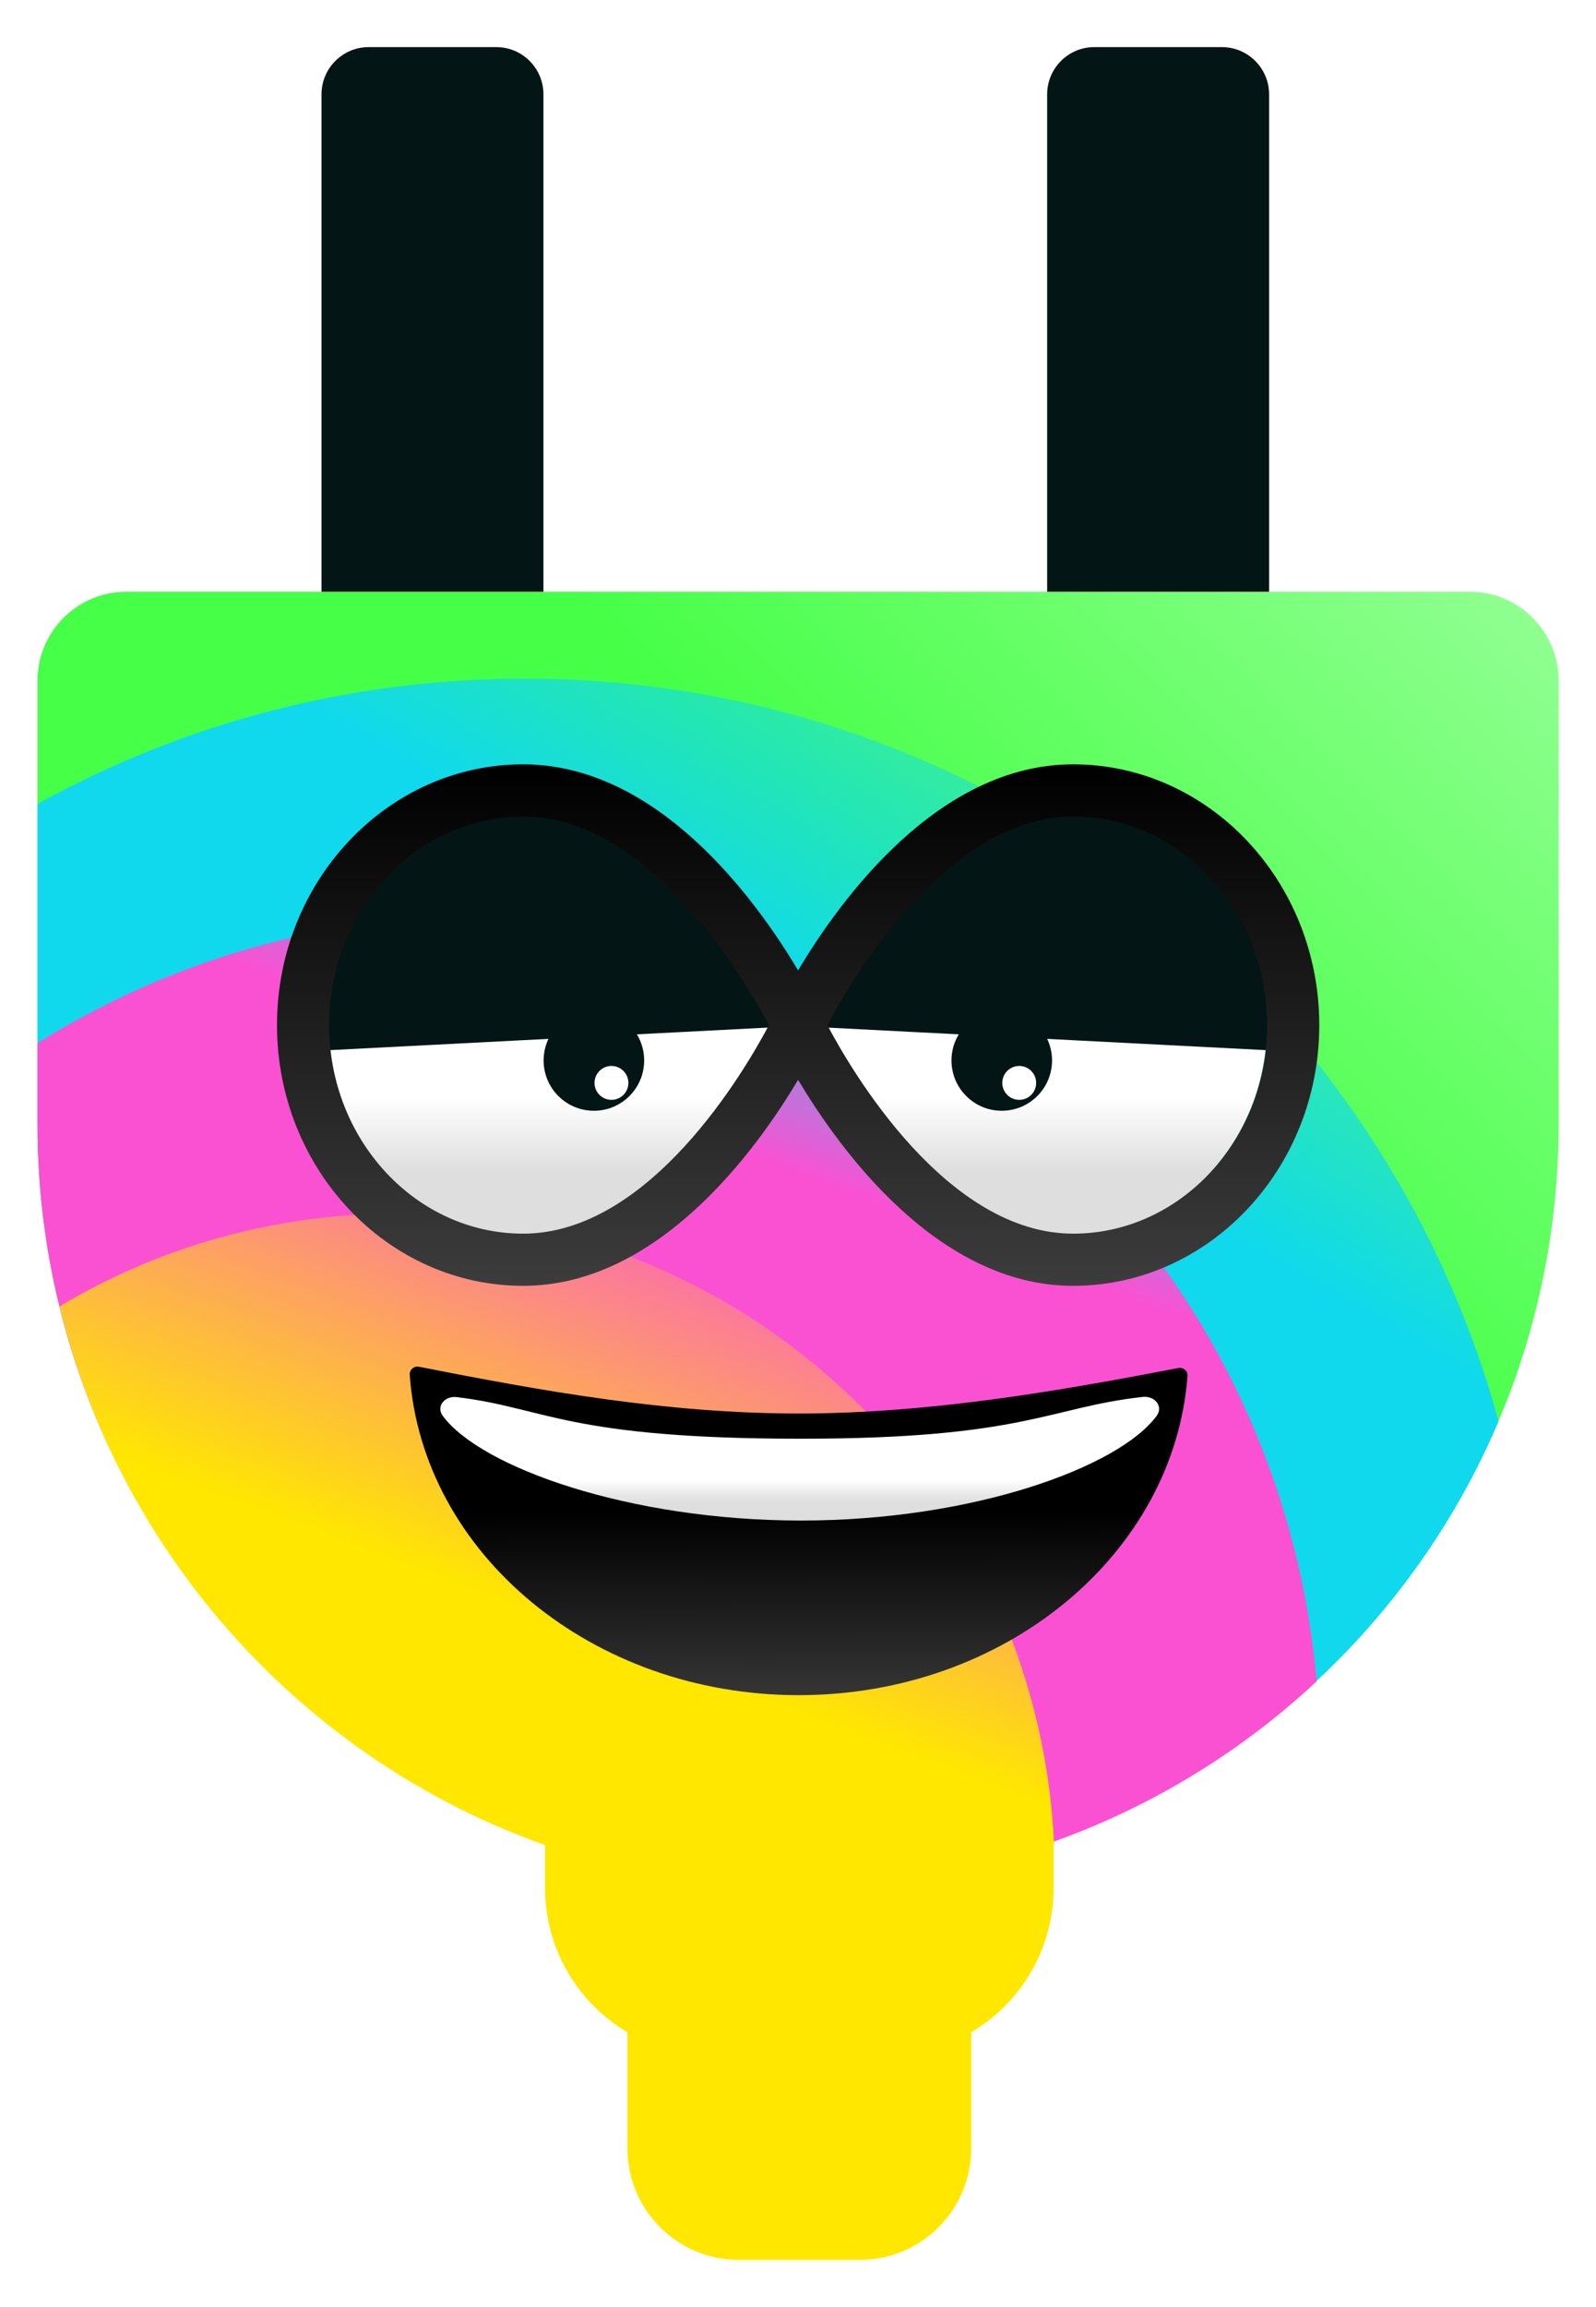 <svg width="18" height="26" viewBox="0 0 18 26" fill="none" xmlns="http://www.w3.org/2000/svg">
<path d="M0.423 7.672C0.423 7.118 0.872 6.669 1.426 6.669H16.577C17.131 6.669 17.579 7.118 17.579 7.672V12.666C17.579 17.404 13.739 21.244 9.001 21.244C4.264 21.244 0.423 17.404 0.423 12.666V7.672Z" fill="url(#paint0_linear_405_3839)"/>
<path fill-rule="evenodd" clip-rule="evenodd" d="M16.901 16.018C15.595 19.09 12.55 21.245 9.002 21.245C4.264 21.245 0.423 17.405 0.423 12.667V9.06C2.053 8.16 3.926 7.648 5.919 7.648C11.163 7.648 15.579 11.194 16.901 16.018Z" fill="url(#paint1_linear_405_3839)"/>
<path fill-rule="evenodd" clip-rule="evenodd" d="M14.849 18.949C13.317 20.377 11.261 21.251 9.002 21.251C4.264 21.251 0.423 17.41 0.423 12.673V11.756C1.875 10.848 3.591 10.323 5.43 10.323C10.372 10.323 14.429 14.115 14.849 18.949Z" fill="url(#paint2_linear_405_3839)"/>
<path fill-rule="evenodd" clip-rule="evenodd" d="M11.888 20.793C11.71 16.833 8.455 13.678 4.466 13.678C3.08 13.678 1.782 14.059 0.671 14.723C1.362 17.552 3.444 19.834 6.147 20.794V21.274C6.147 21.968 6.52 22.575 7.076 22.903V24.209C7.076 24.905 7.638 25.468 8.331 25.468H9.699C10.392 25.468 10.954 24.905 10.954 24.209V22.903C11.51 22.575 11.883 21.968 11.883 21.274V20.794C11.885 20.794 11.886 20.793 11.888 20.793Z" fill="url(#paint3_linear_405_3839)"/>
<path d="M3.626 1.063C3.626 0.77 3.864 0.531 4.158 0.531H5.598C5.891 0.531 6.129 0.77 6.129 1.063V6.669H3.626V1.063Z" fill="#031514"/>
<path d="M11.81 1.063C11.81 0.77 12.048 0.531 12.341 0.531H13.781C14.075 0.531 14.313 0.77 14.313 1.063V6.669H11.81V1.063Z" fill="#031514"/>
<g filter="url(#filter0_i_405_3839)">
<path d="M4.725 15.403C4.669 15.392 4.617 15.437 4.621 15.494C4.767 17.509 6.675 19.104 9.008 19.104C11.335 19.104 13.24 17.516 13.393 15.508C13.398 15.451 13.346 15.406 13.29 15.417C11.934 15.678 10.477 15.93 9.008 15.93C7.513 15.93 6.099 15.673 4.725 15.403Z" fill="url(#paint4_linear_405_3839)"/>
</g>
<path d="M5.151 15.745C5.017 15.729 4.914 15.848 4.994 15.957C5.422 16.535 7.093 17.136 9.036 17.136C10.974 17.136 12.616 16.535 13.044 15.958C13.125 15.848 13.023 15.728 12.887 15.743C11.83 15.86 11.556 16.214 9.036 16.214C6.396 16.214 6.153 15.865 5.151 15.745Z" fill="url(#paint5_linear_405_3839)"/>
<path d="M8.677 11.555C8.032 12.74 7.023 13.938 5.858 13.906C4.667 13.906 3.702 12.854 3.702 11.555C3.702 10.257 4.667 9.205 5.858 9.205C7.048 9.205 7.925 10.245 8.677 11.555Z" fill="url(#paint6_linear_405_3839)"/>
<circle cx="6.698" cy="11.951" r="0.567" fill="#031514"/>
<circle cx="6.896" cy="12.204" r="0.191" fill="white"/>
<path d="M8.689 11.579L3.715 11.835C3.704 11.741 3.696 11.697 3.696 11.629C3.683 10.244 4.655 9.192 5.876 9.192C7.098 9.192 8.05 10.401 8.677 11.547C8.671 11.557 8.695 11.569 8.689 11.579Z" fill="#031514"/>
<path d="M9.313 11.559C9.958 12.72 10.967 13.937 12.133 13.906C13.323 13.906 14.288 12.831 14.288 11.559C14.288 10.286 13.329 9.205 12.139 9.205C10.948 9.205 10.065 10.275 9.313 11.559Z" fill="url(#paint7_linear_405_3839)"/>
<circle cx="11.298" cy="11.951" r="0.567" fill="#031514"/>
<circle cx="11.495" cy="12.204" r="0.191" fill="white"/>
<path d="M9.301 11.579L14.28 11.835C14.291 11.741 14.293 11.697 14.293 11.629C14.337 10.269 13.334 9.192 12.113 9.192C10.891 9.192 9.939 10.401 9.313 11.547C9.318 11.557 9.295 11.569 9.301 11.579Z" fill="#031514"/>
<g filter="url(#filter1_i_405_3839)">
<path d="M12.103 8.614C10.587 8.614 9.483 10.128 9.001 10.936C8.52 10.128 7.416 8.614 5.9 8.614C4.369 8.614 3.124 9.932 3.124 11.553C3.124 13.173 4.369 14.491 5.9 14.491C7.416 14.491 8.52 12.977 9.001 12.169C9.483 12.977 10.587 14.491 12.103 14.491C13.634 14.491 14.879 13.173 14.879 11.553C14.879 9.932 13.634 8.614 12.103 8.614ZM5.9 13.903C4.693 13.903 3.712 12.849 3.712 11.553C3.712 10.256 4.693 9.202 5.9 9.202C7.333 9.202 8.406 11.05 8.672 11.553C8.406 12.056 7.333 13.903 5.9 13.903ZM12.103 13.903C10.67 13.903 9.597 12.056 9.331 11.553C9.597 11.05 10.67 9.202 12.103 9.202C13.31 9.202 14.291 10.256 14.291 11.553C14.291 12.849 13.31 13.903 12.103 13.903Z" fill="url(#paint8_linear_405_3839)"/>
</g>
<defs>
<filter id="filter0_i_405_3839" x="4.621" y="15.402" width="8.772" height="3.702" filterUnits="userSpaceOnUse" color-interpolation-filters="sRGB">
<feFlood flood-opacity="0" result="BackgroundImageFix"/>
<feBlend mode="normal" in="SourceGraphic" in2="BackgroundImageFix" result="shape"/>
<feColorMatrix in="SourceAlpha" type="matrix" values="0 0 0 0 0 0 0 0 0 0 0 0 0 0 0 0 0 0 127 0" result="hardAlpha"/>
<feOffset/>
<feGaussianBlur stdDeviation="0.155"/>
<feComposite in2="hardAlpha" operator="arithmetic" k2="-1" k3="1"/>
<feColorMatrix type="matrix" values="0 0 0 0 0 0 0 0 0 0 0 0 0 0 0 0 0 0 0.64 0"/>
<feBlend mode="normal" in2="shape" result="effect1_innerShadow_405_3839"/>
</filter>
<filter id="filter1_i_405_3839" x="3.124" y="8.614" width="11.755" height="5.877" filterUnits="userSpaceOnUse" color-interpolation-filters="sRGB">
<feFlood flood-opacity="0" result="BackgroundImageFix"/>
<feBlend mode="normal" in="SourceGraphic" in2="BackgroundImageFix" result="shape"/>
<feColorMatrix in="SourceAlpha" type="matrix" values="0 0 0 0 0 0 0 0 0 0 0 0 0 0 0 0 0 0 127 0" result="hardAlpha"/>
<feOffset/>
<feGaussianBlur stdDeviation="0.155"/>
<feComposite in2="hardAlpha" operator="arithmetic" k2="-1" k3="1"/>
<feColorMatrix type="matrix" values="0 0 0 0 0 0 0 0 0 0 0 0 0 0 0 0 0 0 0.64 0"/>
<feBlend mode="normal" in2="shape" result="effect1_innerShadow_405_3839"/>
</filter>
<linearGradient id="paint0_linear_405_3839" x1="11.871" y1="12.071" x2="18.043" y2="5.893" gradientUnits="userSpaceOnUse">
<stop stop-color="#46FF47"/>
<stop offset="1" stop-color="#9CFF9D"/>
</linearGradient>
<linearGradient id="paint1_linear_405_3839" x1="10.38" y1="11.942" x2="12.475" y2="8.308" gradientUnits="userSpaceOnUse">
<stop stop-color="#10D9ED"/>
<stop offset="1" stop-color="#10D9ED" stop-opacity="0.3"/>
</linearGradient>
<linearGradient id="paint2_linear_405_3839" x1="9.703" y1="13.491" x2="10.906" y2="10.291" gradientUnits="userSpaceOnUse">
<stop stop-color="#FA51D3"/>
<stop offset="0.959" stop-color="#FA51D3" stop-opacity="0"/>
</linearGradient>
<linearGradient id="paint3_linear_405_3839" x1="6.793" y1="18.469" x2="8.725" y2="13.324" gradientUnits="userSpaceOnUse">
<stop stop-color="#FFE700"/>
<stop offset="1" stop-color="#FFE700" stop-opacity="0"/>
</linearGradient>
<linearGradient id="paint4_linear_405_3839" x1="9" y1="17.036" x2="9.008" y2="19.104" gradientUnits="userSpaceOnUse">
<stop/>
<stop offset="1" stop-color="#353535"/>
</linearGradient>
<linearGradient id="paint5_linear_405_3839" x1="10.211" y1="15.921" x2="10.211" y2="16.923" gradientUnits="userSpaceOnUse">
<stop offset="0.75" stop-color="white"/>
<stop offset="1" stop-color="#DEDEDF"/>
</linearGradient>
<linearGradient id="paint6_linear_405_3839" x1="6.907" y1="9.871" x2="6.907" y2="13.199" gradientUnits="userSpaceOnUse">
<stop offset="0.75" stop-color="white"/>
<stop offset="1" stop-color="#DEDEDF"/>
</linearGradient>
<linearGradient id="paint7_linear_405_3839" x1="11.083" y1="9.871" x2="11.083" y2="13.199" gradientUnits="userSpaceOnUse">
<stop offset="0.75" stop-color="white"/>
<stop offset="1" stop-color="#DEDEDF"/>
</linearGradient>
<linearGradient id="paint8_linear_405_3839" x1="9.001" y1="8.614" x2="9.001" y2="14.491" gradientUnits="userSpaceOnUse">
<stop/>
<stop offset="1" stop-color="#3D3C3C"/>
</linearGradient>
</defs>
</svg>
